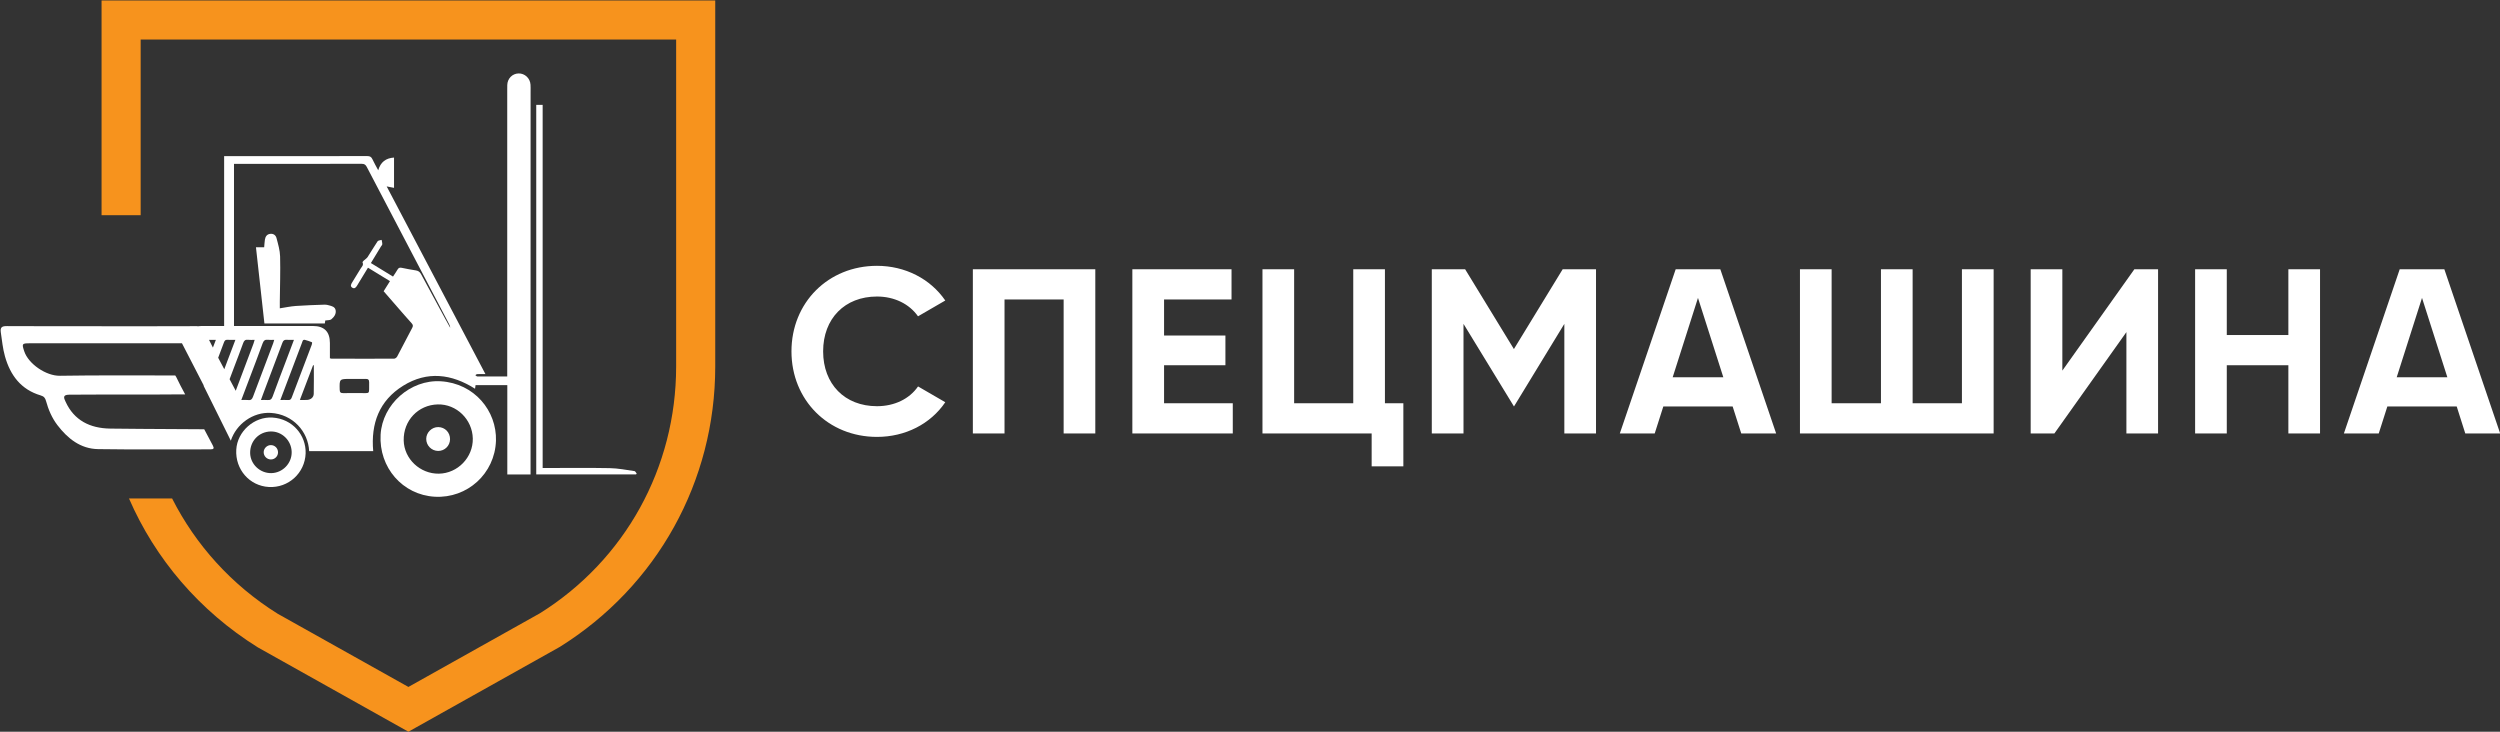 <?xml version="1.0" encoding="UTF-8" standalone="no"?>
<!DOCTYPE svg PUBLIC "-//W3C//DTD SVG 1.1//EN" "http://www.w3.org/Graphics/SVG/1.1/DTD/svg11.dtd">
<svg width="100%" height="100%" viewBox="0 0 2747 804" version="1.1" xmlns="http://www.w3.org/2000/svg" xmlns:xlink="http://www.w3.org/1999/xlink" xml:space="preserve" xmlns:serif="http://www.serif.com/" style="fill-rule:evenodd;clip-rule:evenodd;stroke-linejoin:round;stroke-miterlimit:2;">
    <rect x="0" y="0" width="2747" height="804" fill="#333333" stroke="none"/>
    <g transform="matrix(1,0,0,1,-6789,-1518)">
        <g id="Белый" transform="matrix(4.167,0,0,4.167,-725.771,777.453)">
            <g id="Лого" transform="matrix(1,0,0,1,-215.127,86.686)">
                <path d="M2135.93,175.096C2133.8,171.176 2131.66,167.261 2129.56,163.328C2129.24,162.721 2128.83,162.43 2128.16,162.331C2126.91,162.147 2125.67,161.901 2124.44,161.648C2123.95,161.549 2123.63,161.633 2123.37,162.091C2123.02,162.704 2122.61,163.278 2122.16,163.963C2120.19,162.756 2118.3,161.6 2116.33,160.394C2117.22,158.925 2118.1,157.487 2118.97,156.05C2119.1,155.84 2119.33,155.634 2119.33,155.42C2119.35,155.043 2119.22,154.663 2119.16,154.284C2118.79,154.404 2118.26,154.412 2118.09,154.665C2117.17,156.014 2116.37,157.439 2115.47,158.802C2115.23,159.174 2114.79,159.412 2114.46,159.731C2114.32,159.87 2114.08,160.128 2114.12,160.214C2114.48,160.939 2113.92,161.365 2113.62,161.861C2112.9,163.078 2112.15,164.276 2111.4,165.482C2111.1,165.976 2110.79,166.535 2111.46,166.915C2112.04,167.245 2112.4,166.817 2112.7,166.315C2113.62,164.76 2114.57,163.224 2115.56,161.618C2117.5,162.806 2119.39,163.956 2121.36,165.164C2120.8,166.052 2120.27,166.897 2119.69,167.827C2120.97,169.304 2122.27,170.806 2123.58,172.303C2124.74,173.626 2125.88,174.957 2127.06,176.255C2127.42,176.651 2127.51,176.947 2127.24,177.457C2125.89,179.98 2124.6,182.535 2123.25,185.059C2123.11,185.32 2122.72,185.61 2122.45,185.611C2116.93,185.635 2111.42,185.618 2105.9,185.605C2105.82,185.605 2105.73,185.561 2105.52,185.502L2105.52,181.491C2105.52,178.494 2104.03,176.993 2101.05,176.991C2094.45,176.988 2087.86,176.991 2081.27,176.991L2080.23,176.991L2080.23,134.245L2081.2,134.245C2092.11,134.245 2103.02,134.252 2113.93,134.228C2114.62,134.227 2114.94,134.471 2115.25,135.061C2120.74,145.589 2126.26,156.106 2131.78,166.626C2133.49,169.894 2135.21,173.159 2136.92,176.427C2137.09,176.741 2137.23,177.065 2137.24,177.458C2136.8,176.67 2136.36,175.887 2135.93,175.096ZM2113.17,194.68C2111.79,194.705 2110.41,194.661 2109.02,194.693C2108.35,194.708 2108.11,194.462 2108.1,193.781C2108.03,190.949 2108.02,190.949 2110.87,190.949L2111.98,190.949C2112.96,190.951 2113.95,190.975 2114.93,190.943C2115.59,190.921 2115.88,191.159 2115.87,191.847C2115.8,195.271 2116.34,194.623 2113.17,194.68ZM2101.26,194.874C2101.24,195.809 2100.49,196.418 2099.54,196.488C2098.96,196.53 2098.38,196.496 2097.6,196.496C2098.8,193.341 2099.95,190.334 2101.09,187.326L2101.28,187.372C2101.28,189.873 2101.32,192.375 2101.26,194.874ZM2095.47,195.816C2095.28,196.323 2095.04,196.56 2094.48,196.517C2093.87,196.471 2093.25,196.506 2092.45,196.506C2093.09,194.815 2093.67,193.299 2094.24,191.783C2095.54,188.336 2096.85,184.889 2098.15,181.443C2098.3,181.061 2098.34,180.509 2098.95,180.658C2099.58,180.811 2100.2,181.036 2100.8,181.285C2100.86,181.31 2100.81,181.736 2100.73,181.946C2098.98,186.571 2097.21,191.189 2095.47,195.816ZM2089.02,196.518C2088.51,196.469 2087.99,196.508 2087.33,196.508C2087.57,195.854 2087.75,195.343 2087.94,194.837C2089.63,190.375 2091.32,185.919 2092.98,181.446C2093.21,180.814 2093.51,180.572 2094.16,180.634C2094.74,180.688 2095.32,180.645 2096.04,180.645C2095.3,182.595 2094.61,184.429 2093.92,186.262C2092.75,189.37 2091.54,192.465 2090.42,195.591C2090.15,196.353 2089.76,196.589 2089.02,196.518ZM2084.01,196.518C2083.46,196.451 2082.91,196.504 2082.16,196.504C2082.89,194.564 2083.57,192.789 2084.24,191.013C2085.42,187.876 2086.64,184.751 2087.77,181.596C2088.05,180.815 2088.43,180.523 2089.23,180.633C2089.71,180.699 2090.21,180.645 2090.84,180.645C2090.73,181.006 2090.66,181.289 2090.56,181.559C2088.79,186.248 2087,190.932 2085.25,195.63C2085.01,196.265 2084.74,196.607 2084.01,196.518ZM2080.69,194.077C2080.15,193.058 2079.61,192.038 2079.07,191.022C2079.45,189.999 2079.84,188.981 2080.22,187.968C2081.04,185.814 2081.87,183.666 2082.65,181.501C2082.88,180.867 2083.18,180.539 2083.9,180.631C2084.44,180.701 2085,180.646 2085.68,180.646C2085.56,181.037 2085.49,181.35 2085.37,181.648C2083.81,185.79 2082.23,189.926 2080.69,194.077ZM2078.42,186.396C2078.17,187.061 2077.92,187.728 2077.67,188.393C2077.13,187.385 2076.59,186.376 2076.06,185.363C2076.57,184.009 2077.08,182.656 2077.59,181.3C2077.77,180.839 2077.96,180.588 2078.51,180.633C2079.15,180.686 2079.79,180.645 2080.6,180.645C2079.83,182.669 2079.12,184.532 2078.42,186.396ZM2074.67,182.686C2074.33,182.013 2073.99,181.336 2073.65,180.66L2073.73,180.647C2074.25,180.634 2074.77,180.645 2075.45,180.645C2075.19,181.335 2074.93,182.005 2074.67,182.686ZM2158.42,113.365C2158.32,111.664 2156.91,110.348 2155.25,110.396C2153.61,110.443 2152.33,111.758 2152.29,113.456C2152.27,113.887 2152.28,114.318 2152.28,114.75L2152.28,190.309C2149.55,190.309 2146.97,190.315 2144.38,190.294C2144.21,190.293 2144.04,190.074 2143.87,189.956C2144.03,189.861 2144.19,189.692 2144.35,189.684C2145.02,189.652 2145.69,189.671 2146.53,189.671C2137.82,173.122 2129.18,156.707 2120.49,140.185C2121.24,140.331 2121.82,140.445 2122.43,140.566L2122.43,132.578C2120.28,132.722 2118.88,133.759 2118.26,135.936C2117.7,134.865 2117.17,133.961 2116.73,133.014C2116.45,132.4 2116.08,132.189 2115.4,132.19C2103.17,132.213 2090.93,132.208 2078.7,132.208L2077.63,132.208L2077.63,176.99C2075.65,176.99 2073.77,176.991 2071.89,176.99C2071.48,176.99 2071.11,177.021 2070.76,177.066C2070.65,177.055 2070.55,177.033 2070.42,177.034C2062.05,177.074 2053.68,177.057 2045.31,177.057L2045.31,177.047C2036.99,177.047 2028.67,177.072 2020.34,177.02C2019.06,177.012 2018.55,177.307 2018.74,178.66C2019.06,180.786 2019.25,182.924 2019.84,185.009C2021.26,190.026 2024.08,193.76 2029.24,195.293C2030.13,195.556 2030.45,195.979 2030.66,196.763C2031.29,199.06 2032.22,201.238 2033.67,203.138C2036.39,206.684 2039.76,209.386 2044.4,209.459C2054.25,209.613 2064.1,209.503 2073.96,209.522C2074.88,209.524 2075.08,209.298 2074.62,208.447C2073.85,207.051 2073.12,205.635 2072.38,204.223C2069.57,204.212 2066.76,204.195 2063.96,204.174C2058.51,204.134 2053.05,204.127 2047.6,204.047C2042.2,203.967 2038.07,201.852 2035.84,197.001C2035.4,196.051 2034.91,195.121 2036.78,195.106C2046.53,195.029 2056.28,195.124 2066.03,195.026C2066.47,195.022 2066.91,195.024 2067.35,195.022L2067.33,194.982C2066.5,193.503 2065.75,191.976 2065,190.451C2064.92,190.29 2064.83,190.162 2064.74,190.036C2054.6,190.046 2044.46,189.953 2034.32,190.119C2030.68,190.179 2026.01,186.984 2024.92,183.667C2024.27,181.696 2024.29,181.553 2026.32,181.553C2039.11,181.55 2051.9,181.548 2064.69,181.546L2066.51,181.546L2072.21,192.597L2072.26,192.842C2074.5,197.361 2076.75,201.874 2078.98,206.398C2079.11,206.679 2079.25,206.96 2079.39,207.241C2080.82,202.855 2085.23,199.624 2089.94,199.913C2095.77,200.27 2099.8,204.82 2100.05,209.998L2116.94,209.998C2116.29,202.707 2118.52,196.668 2124.84,192.746C2131.21,188.793 2137.61,189.626 2143.79,193.537C2143.85,193.147 2143.89,192.855 2143.93,192.579L2152.3,192.579L2152.3,216.14L2158.43,216.14L2158.43,215.145C2158.43,181.773 2158.43,148.401 2158.44,115.029C2158.44,114.475 2158.46,113.918 2158.42,113.365Z" style="fill:white;fill-rule:nonzero;"/>
                <path d="M2045.31,91.154L2045.31,147.777L2055.62,147.777L2055.62,101.456L2196.82,101.456L2196.82,187.694C2196.82,214.372 2183.32,238.737 2160.9,252.745L2126.22,272.17L2091.75,252.87C2079.61,245.283 2070.12,234.73 2063.91,222.471L2052.54,222.471C2059.45,238.381 2071.08,252.105 2086.51,261.734L2126.22,283.977L2166.15,261.608C2191.81,245.581 2207.13,217.948 2207.13,187.694L2207.13,91.154L2045.31,91.154Z" style="fill:rgb(247,147,29);fill-rule:nonzero;"/>
                <path d="M2143.2,206.661C2143.09,201.62 2138.91,197.548 2133.96,197.671C2128.78,197.799 2124.87,201.945 2124.98,207.18C2125.09,212.034 2129.3,216.005 2134.25,215.934C2139.22,215.862 2143.3,211.64 2143.2,206.661ZM2149.31,207.264C2149.01,215.914 2141.76,222.491 2133.18,222.013C2124.69,221.539 2118.4,214.295 2118.89,205.645C2119.35,197.624 2126.76,191.08 2134.76,191.569C2143.57,192.11 2149.55,199.338 2149.31,207.264Z" style="fill:white;fill-rule:nonzero;"/>
                <path d="M2159.93,118.676L2161.62,118.676L2161.62,214.439L2162.71,214.439C2168.25,214.439 2173.8,214.366 2179.34,214.475C2181.51,214.517 2183.68,214.949 2185.84,215.256C2186.06,215.288 2186.23,215.687 2186.42,215.915L2186.25,216.127L2159.93,216.127L2159.93,118.676Z" style="fill:white;fill-rule:nonzero;"/>
                <path d="M2104.3,175.538C2104.27,175.775 2104.23,176.036 2104.18,176.324L2088.25,176.324C2087.51,169.651 2086.77,162.994 2086.02,156.225L2088.19,156.225C2088.26,155.491 2088.28,154.851 2088.38,154.225C2088.51,153.45 2088.86,152.827 2089.74,152.701C2090.64,152.574 2091.25,153.07 2091.44,153.809C2091.86,155.406 2092.35,157.04 2092.39,158.669C2092.49,162.636 2092.35,166.609 2092.31,170.579C2092.3,171.129 2092.31,171.68 2092.31,172.333C2093.73,172.117 2095.13,171.811 2096.55,171.709C2099.09,171.525 2101.64,171.457 2104.18,171.364C2104.54,171.351 2104.92,171.446 2105.27,171.542C2106.02,171.744 2106.86,171.923 2107.03,172.826C2107.22,173.843 2106.61,174.634 2105.9,175.225C2105.57,175.509 2104.92,175.432 2104.3,175.538Z" style="fill:white;fill-rule:nonzero;"/>
                <path d="M2137.2,206.857C2137.18,208.581 2135.78,209.957 2134.06,209.94C2132.31,209.923 2130.9,208.486 2130.92,206.735C2130.94,205.054 2132.4,203.631 2134.09,203.649C2135.87,203.669 2137.22,205.065 2137.2,206.857Z" style="fill:white;fill-rule:nonzero;"/>
                <path d="M2095.44,210.212C2095.38,207.181 2092.86,204.732 2089.89,204.806C2086.77,204.883 2084.42,207.376 2084.49,210.524C2084.56,213.444 2087.08,215.832 2090.06,215.789C2093.05,215.746 2095.5,213.207 2095.44,210.212ZM2099.12,210.575C2098.94,215.777 2094.58,219.733 2089.42,219.445C2084.31,219.16 2080.53,214.804 2080.83,209.602C2081.1,204.778 2085.56,200.842 2090.37,201.137C2095.67,201.461 2099.27,205.808 2099.12,210.575Z" style="fill:white;fill-rule:nonzero;"/>
                <path d="M2091.84,210.331C2091.83,211.367 2090.98,212.195 2089.95,212.185C2088.89,212.174 2088.05,211.311 2088.06,210.257C2088.07,209.246 2088.95,208.39 2089.97,208.401C2091.03,208.414 2091.85,209.252 2091.84,210.331Z" style="fill:white;fill-rule:nonzero;"/>
            </g>
            <g id="Текст" transform="matrix(1,0,0,1,110.913,-65.037)">
                <path d="M1934.57,344.652C1932.32,347.935 1928.35,349.865 1923.74,349.865C1915.25,349.865 1909.54,344.054 1909.54,335.405C1909.54,326.756 1915.25,320.945 1923.74,320.945C1928.29,320.945 1932.26,322.877 1934.56,326.164L1941.75,321.996C1937.8,316.249 1931.14,312.85 1923.74,312.85C1910.89,312.85 1901.19,322.546 1901.19,335.405C1901.19,348.263 1910.89,357.96 1923.74,357.96C1931.2,357.96 1937.86,354.561 1941.75,348.817L1934.57,344.652Z" style="fill:white;fill-rule:nonzero;"/>
                <path d="M1949.02,357.054L1957.37,357.054L1957.37,321.721L1972.96,321.721L1972.96,357.054L1981.31,357.054L1981.31,313.755L1949.02,313.755L1949.02,357.054Z" style="fill:white;fill-rule:nonzero;"/>
                <path d="M1999.44,339.064L2015.62,339.064L2015.62,331.228L1999.44,331.228L1999.44,321.721L2017.23,321.721L2017.23,313.755L1991.08,313.755L1991.08,357.054L2017.56,357.054L2017.56,349.088L1999.44,349.088L1999.44,339.064Z" style="fill:white;fill-rule:nonzero;"/>
                <path d="M2057.68,313.755L2049.33,313.755L2049.33,349.088L2033.74,349.088L2033.74,313.755L2025.39,313.755L2025.39,357.054L2054.18,357.054L2054.18,365.726L2062.54,365.726L2062.54,349.088L2057.68,349.088L2057.68,313.755Z" style="fill:white;fill-rule:nonzero;"/>
                <path d="M2091.69,334.799L2078.83,313.755L2070.04,313.755L2070.04,357.054L2078.4,357.054L2078.4,328.154L2091.71,349.936L2104.99,328.154L2104.99,357.054L2113.34,357.054L2113.34,313.755L2104.55,313.755L2091.69,334.799Z" style="fill:white;fill-rule:nonzero;"/>
                <path d="M2133.56,342.229L2140.23,321.308L2146.91,342.229L2133.56,342.229ZM2146.12,313.755L2134.35,313.755L2119.62,357.054L2128.82,357.054L2131.09,349.936L2149.37,349.936L2151.64,357.054L2160.84,357.054L2146.12,313.755Z" style="fill:white;fill-rule:nonzero;"/>
                <path d="M2209.83,349.088L2196.83,349.088L2196.83,313.755L2188.48,313.755L2188.48,349.088L2175.47,349.088L2175.47,313.755L2167.12,313.755L2167.12,357.054L2218.19,357.054L2218.19,313.755L2209.83,313.755L2209.83,349.088Z" style="fill:white;fill-rule:nonzero;"/>
                <path d="M2236.31,340.48L2236.31,313.755L2227.96,313.755L2227.96,357.054L2234.21,357.054L2253.2,330.33L2253.2,357.054L2261.55,357.054L2261.55,313.755L2255.3,313.755L2236.31,340.48Z" style="fill:white;fill-rule:nonzero;"/>
                <path d="M2295.91,331.098L2279.67,331.098L2279.67,313.755L2271.32,313.755L2271.32,357.054L2279.67,357.054L2279.67,339.064L2295.91,339.064L2295.91,357.054L2304.26,357.054L2304.26,313.755L2295.91,313.755L2295.91,331.098Z" style="fill:white;fill-rule:nonzero;"/>
                <path d="M2324.48,342.229L2331.15,321.308L2337.83,342.229L2324.48,342.229ZM2337.04,313.755L2325.27,313.755L2310.55,357.054L2319.74,357.054L2322.01,349.936L2340.3,349.936L2342.56,357.054L2351.76,357.054L2337.04,313.755Z" style="fill:white;fill-rule:nonzero;"/>
            </g>
        </g>
    </g>
</svg>
